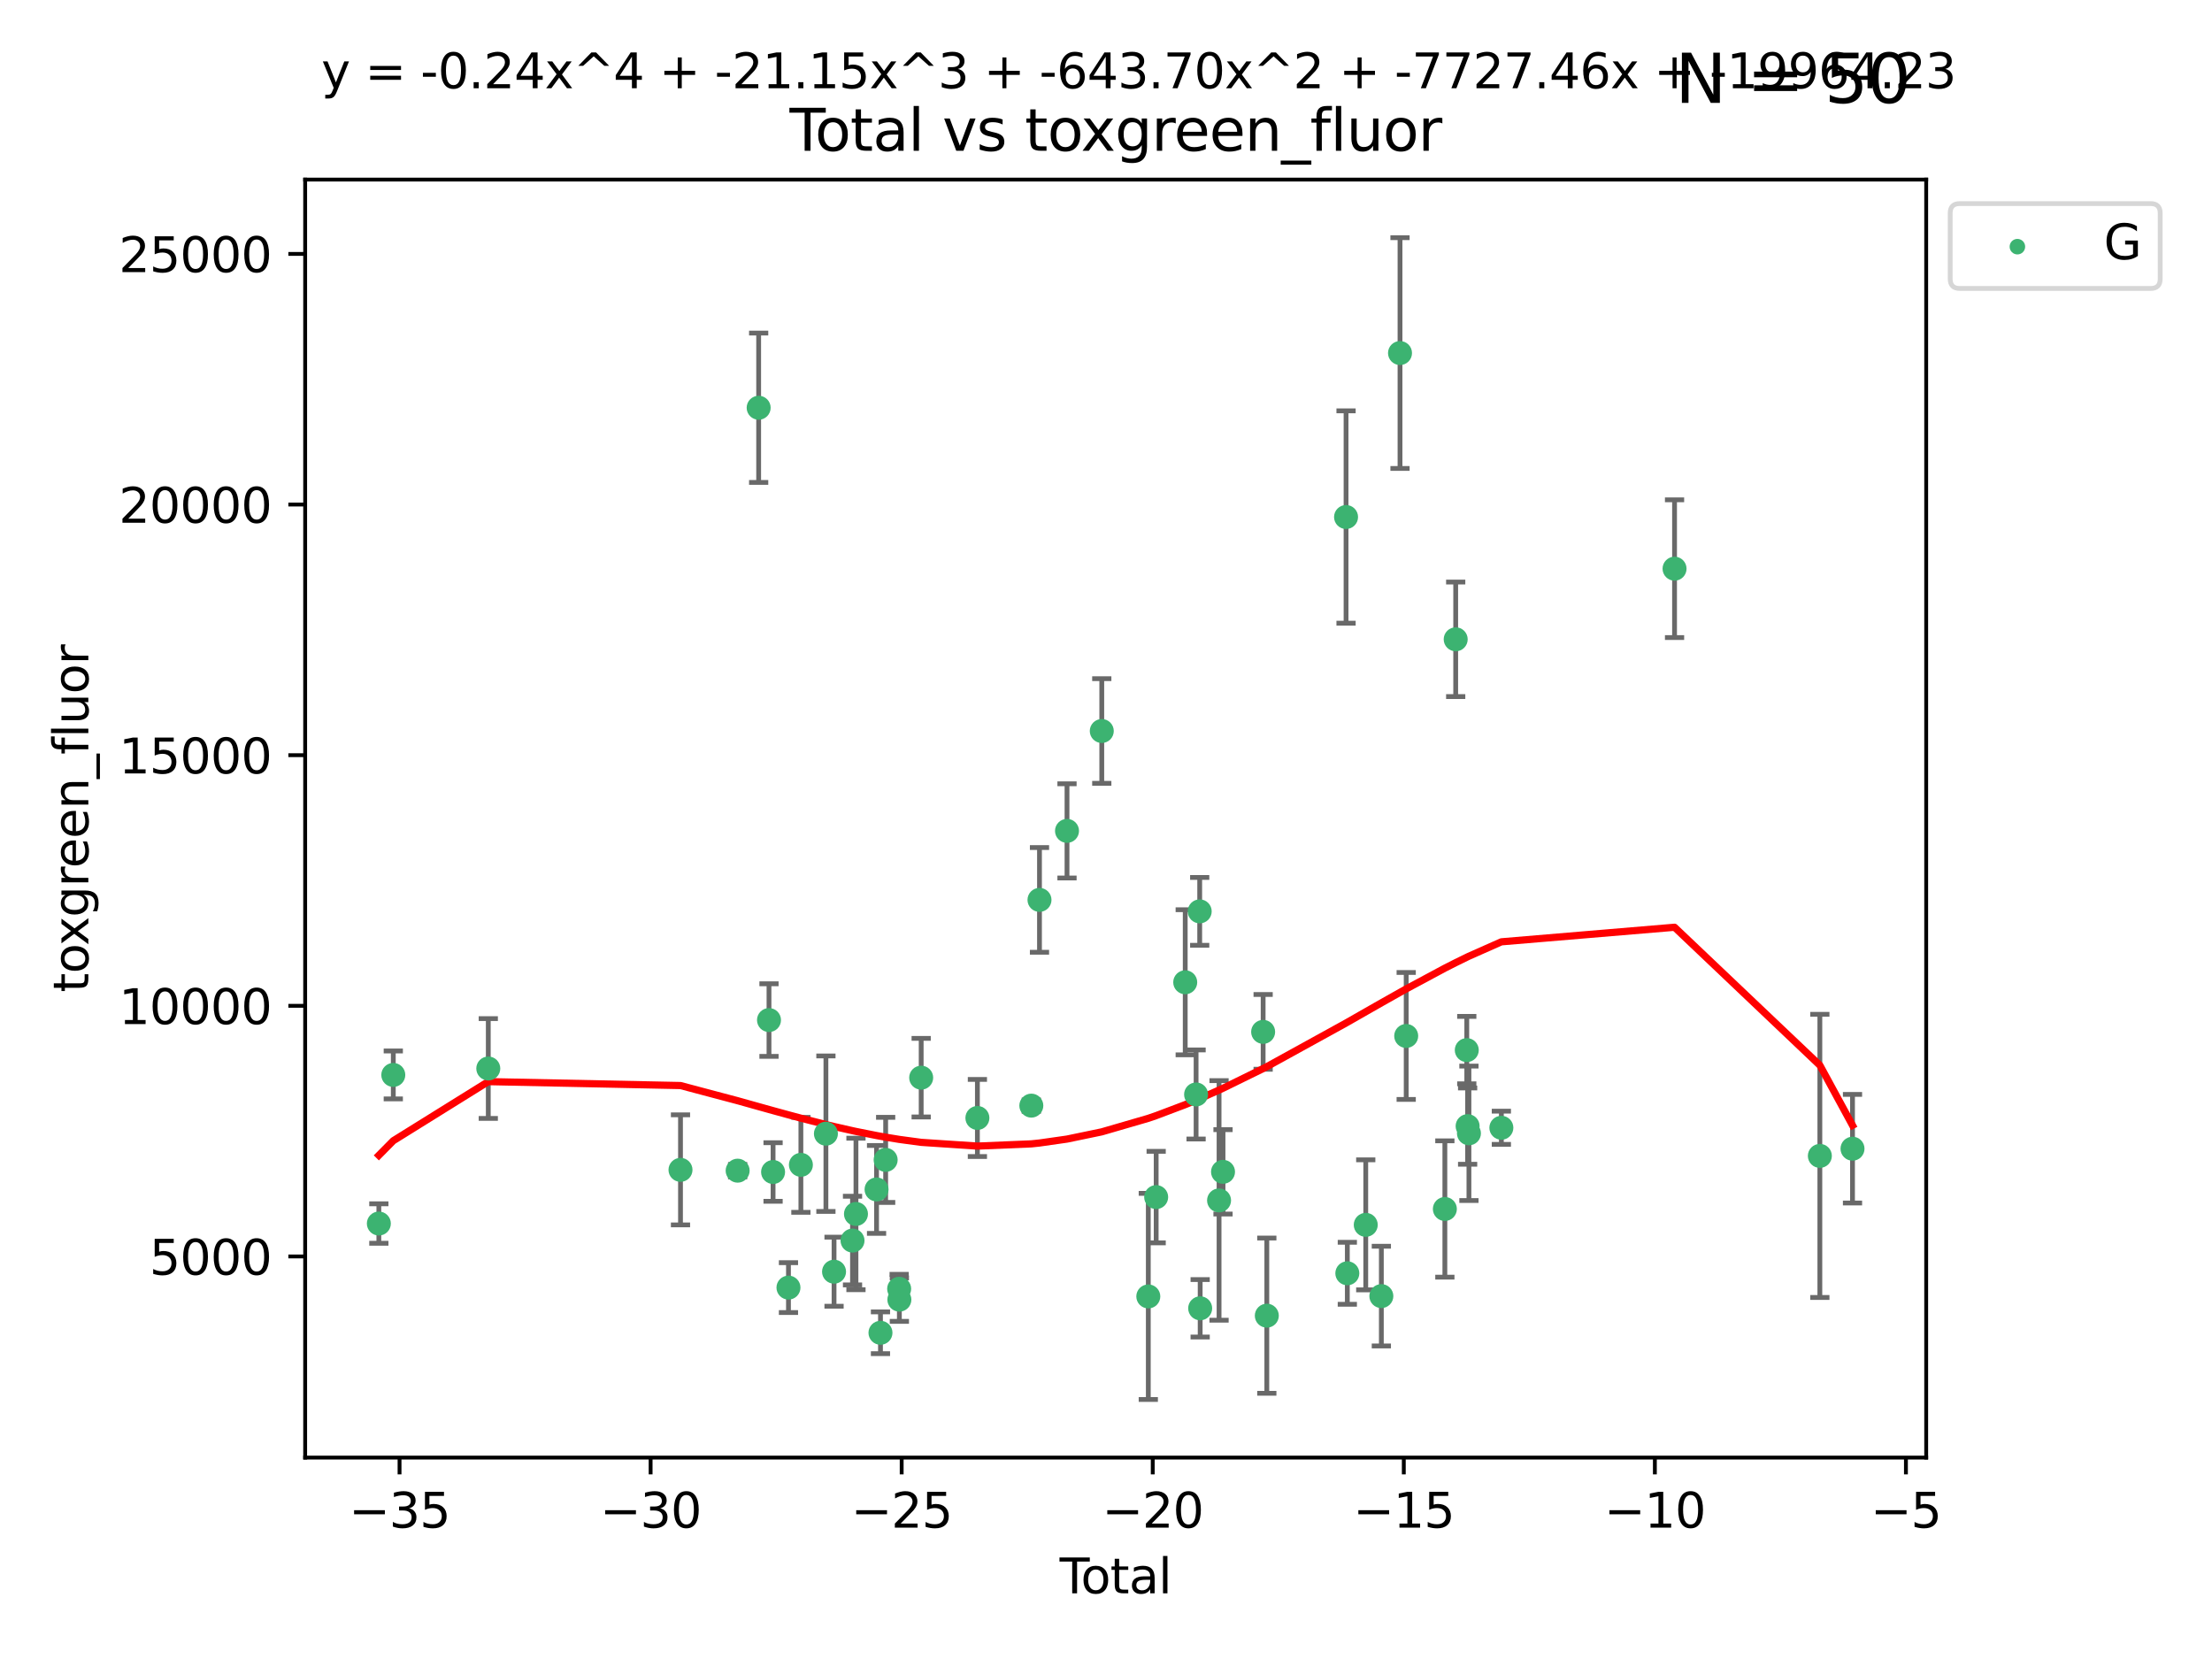 <?xml version="1.0" encoding="utf-8" standalone="no"?>
<!DOCTYPE svg PUBLIC "-//W3C//DTD SVG 1.1//EN"
  "http://www.w3.org/Graphics/SVG/1.1/DTD/svg11.dtd">
<svg xmlns:xlink="http://www.w3.org/1999/xlink" width="460.8pt" height="345.6pt" viewBox="0 0 460.8 345.6" xmlns="http://www.w3.org/2000/svg" version="1.1">
 <defs>
  <style type="text/css">*{stroke-linejoin: round; stroke-linecap: butt}</style>
 </defs>
 <g id="figure_1">
  <g id="patch_1">
   <path d="M 0 345.6 
L 460.8 345.6 
L 460.8 0 
L 0 0 
z
" style="fill: #ffffff"/>
  </g>
  <g id="axes_1">
   <g id="patch_2">
    <path d="M 63.571 303.64 
L 401.26 303.64 
L 401.26 37.411 
L 63.571 37.411 
z
" style="fill: #ffffff"/>
   </g>
   <g id="PathCollection_1">
    <defs>
     <path id="m6e71d44f07" d="M 0 1.118 
C 0.297 1.118 0.581 1 0.791 0.791 
C 1 0.581 1.118 0.297 1.118 0 
C 1.118 -0.297 1 -0.581 0.791 -0.791 
C 0.581 -1 0.297 -1.118 0 -1.118 
C -0.297 -1.118 -0.581 -1 -0.791 -0.791 
C -1 -0.581 -1.118 -0.297 -1.118 0 
C -1.118 0.297 -1 0.581 -0.791 0.791 
C -0.581 1 -0.297 1.118 0 1.118 
z
" style="stroke: #3cb371"/>
    </defs>
    <g clip-path="url(#pe3a0a5646a)">
     <use xlink:href="#m6e71d44f07" x="78.921" y="254.885" style="fill: #3cb371; stroke: #3cb371"/>
     <use xlink:href="#m6e71d44f07" x="81.93" y="223.929" style="fill: #3cb371; stroke: #3cb371"/>
     <use xlink:href="#m6e71d44f07" x="101.719" y="222.588" style="fill: #3cb371; stroke: #3cb371"/>
     <use xlink:href="#m6e71d44f07" x="141.76" y="243.702" style="fill: #3cb371; stroke: #3cb371"/>
     <use xlink:href="#m6e71d44f07" x="153.665" y="243.871" style="fill: #3cb371; stroke: #3cb371"/>
     <use xlink:href="#m6e71d44f07" x="158.042" y="84.942" style="fill: #3cb371; stroke: #3cb371"/>
     <use xlink:href="#m6e71d44f07" x="160.196" y="212.498" style="fill: #3cb371; stroke: #3cb371"/>
     <use xlink:href="#m6e71d44f07" x="161.046" y="244.15" style="fill: #3cb371; stroke: #3cb371"/>
     <use xlink:href="#m6e71d44f07" x="164.252" y="268.231" style="fill: #3cb371; stroke: #3cb371"/>
     <use xlink:href="#m6e71d44f07" x="166.84" y="242.658" style="fill: #3cb371; stroke: #3cb371"/>
     <use xlink:href="#m6e71d44f07" x="172.053" y="236.169" style="fill: #3cb371; stroke: #3cb371"/>
     <use xlink:href="#m6e71d44f07" x="173.747" y="264.917" style="fill: #3cb371; stroke: #3cb371"/>
     <use xlink:href="#m6e71d44f07" x="177.596" y="258.435" style="fill: #3cb371; stroke: #3cb371"/>
     <use xlink:href="#m6e71d44f07" x="178.313" y="252.892" style="fill: #3cb371; stroke: #3cb371"/>
     <use xlink:href="#m6e71d44f07" x="182.603" y="247.781" style="fill: #3cb371; stroke: #3cb371"/>
     <use xlink:href="#m6e71d44f07" x="183.419" y="277.644" style="fill: #3cb371; stroke: #3cb371"/>
     <use xlink:href="#m6e71d44f07" x="184.499" y="241.626" style="fill: #3cb371; stroke: #3cb371"/>
     <use xlink:href="#m6e71d44f07" x="187.311" y="268.48" style="fill: #3cb371; stroke: #3cb371"/>
     <use xlink:href="#m6e71d44f07" x="187.355" y="270.741" style="fill: #3cb371; stroke: #3cb371"/>
     <use xlink:href="#m6e71d44f07" x="191.898" y="224.498" style="fill: #3cb371; stroke: #3cb371"/>
     <use xlink:href="#m6e71d44f07" x="203.61" y="232.891" style="fill: #3cb371; stroke: #3cb371"/>
     <use xlink:href="#m6e71d44f07" x="214.844" y="230.323" style="fill: #3cb371; stroke: #3cb371"/>
     <use xlink:href="#m6e71d44f07" x="216.545" y="187.463" style="fill: #3cb371; stroke: #3cb371"/>
     <use xlink:href="#m6e71d44f07" x="222.277" y="173.088" style="fill: #3cb371; stroke: #3cb371"/>
     <use xlink:href="#m6e71d44f07" x="229.52" y="152.282" style="fill: #3cb371; stroke: #3cb371"/>
     <use xlink:href="#m6e71d44f07" x="239.213" y="270.069" style="fill: #3cb371; stroke: #3cb371"/>
     <use xlink:href="#m6e71d44f07" x="240.851" y="249.377" style="fill: #3cb371; stroke: #3cb371"/>
     <use xlink:href="#m6e71d44f07" x="246.904" y="204.627" style="fill: #3cb371; stroke: #3cb371"/>
     <use xlink:href="#m6e71d44f07" x="249.167" y="227.996" style="fill: #3cb371; stroke: #3cb371"/>
     <use xlink:href="#m6e71d44f07" x="249.92" y="189.855" style="fill: #3cb371; stroke: #3cb371"/>
     <use xlink:href="#m6e71d44f07" x="250.017" y="272.543" style="fill: #3cb371; stroke: #3cb371"/>
     <use xlink:href="#m6e71d44f07" x="253.952" y="250.068" style="fill: #3cb371; stroke: #3cb371"/>
     <use xlink:href="#m6e71d44f07" x="254.777" y="244.114" style="fill: #3cb371; stroke: #3cb371"/>
     <use xlink:href="#m6e71d44f07" x="263.134" y="214.959" style="fill: #3cb371; stroke: #3cb371"/>
     <use xlink:href="#m6e71d44f07" x="263.901" y="274.077" style="fill: #3cb371; stroke: #3cb371"/>
     <use xlink:href="#m6e71d44f07" x="280.407" y="107.704" style="fill: #3cb371; stroke: #3cb371"/>
     <use xlink:href="#m6e71d44f07" x="280.673" y="265.249" style="fill: #3cb371; stroke: #3cb371"/>
     <use xlink:href="#m6e71d44f07" x="284.511" y="255.16" style="fill: #3cb371; stroke: #3cb371"/>
     <use xlink:href="#m6e71d44f07" x="287.76" y="270.001" style="fill: #3cb371; stroke: #3cb371"/>
     <use xlink:href="#m6e71d44f07" x="291.648" y="73.547" style="fill: #3cb371; stroke: #3cb371"/>
     <use xlink:href="#m6e71d44f07" x="292.937" y="215.81" style="fill: #3cb371; stroke: #3cb371"/>
     <use xlink:href="#m6e71d44f07" x="300.991" y="251.853" style="fill: #3cb371; stroke: #3cb371"/>
     <use xlink:href="#m6e71d44f07" x="303.248" y="133.179" style="fill: #3cb371; stroke: #3cb371"/>
     <use xlink:href="#m6e71d44f07" x="305.556" y="218.754" style="fill: #3cb371; stroke: #3cb371"/>
     <use xlink:href="#m6e71d44f07" x="305.733" y="234.591" style="fill: #3cb371; stroke: #3cb371"/>
     <use xlink:href="#m6e71d44f07" x="306.006" y="236.09" style="fill: #3cb371; stroke: #3cb371"/>
     <use xlink:href="#m6e71d44f07" x="312.761" y="234.936" style="fill: #3cb371; stroke: #3cb371"/>
     <use xlink:href="#m6e71d44f07" x="348.839" y="118.468" style="fill: #3cb371; stroke: #3cb371"/>
     <use xlink:href="#m6e71d44f07" x="379.109" y="240.794" style="fill: #3cb371; stroke: #3cb371"/>
     <use xlink:href="#m6e71d44f07" x="385.911" y="239.297" style="fill: #3cb371; stroke: #3cb371"/>
    </g>
   </g>
   <g id="matplotlib.axis_1">
    <g id="xtick_1">
     <g id="line2d_1">
      <defs>
       <path id="med1b4dac00" d="M 0 0 
L 0 3.5 
" style="stroke: #000000; stroke-width: 0.8"/>
      </defs>
      <g>
       <use xlink:href="#med1b4dac00" x="83.232" y="303.64" style="stroke: #000000; stroke-width: 0.8"/>
      </g>
     </g>
     <g id="text_1">
      <!-- −35 -->
      <g transform="translate(72.68 318.238)scale(0.1 -0.1)">
       <defs>
        <path id="DejaVuSans-2212" d="M 678 2272 
L 4684 2272 
L 4684 1741 
L 678 1741 
L 678 2272 
z
" transform="scale(0.016)"/>
        <path id="DejaVuSans-33" d="M 2597 2516 
Q 3050 2419 3304 2112 
Q 3559 1806 3559 1356 
Q 3559 666 3084 287 
Q 2609 -91 1734 -91 
Q 1441 -91 1130 -33 
Q 819 25 488 141 
L 488 750 
Q 750 597 1062 519 
Q 1375 441 1716 441 
Q 2309 441 2620 675 
Q 2931 909 2931 1356 
Q 2931 1769 2642 2001 
Q 2353 2234 1838 2234 
L 1294 2234 
L 1294 2753 
L 1863 2753 
Q 2328 2753 2575 2939 
Q 2822 3125 2822 3475 
Q 2822 3834 2567 4026 
Q 2313 4219 1838 4219 
Q 1578 4219 1281 4162 
Q 984 4106 628 3988 
L 628 4550 
Q 988 4650 1302 4700 
Q 1616 4750 1894 4750 
Q 2613 4750 3031 4423 
Q 3450 4097 3450 3541 
Q 3450 3153 3228 2886 
Q 3006 2619 2597 2516 
z
" transform="scale(0.016)"/>
        <path id="DejaVuSans-35" d="M 691 4666 
L 3169 4666 
L 3169 4134 
L 1269 4134 
L 1269 2991 
Q 1406 3038 1543 3061 
Q 1681 3084 1819 3084 
Q 2600 3084 3056 2656 
Q 3513 2228 3513 1497 
Q 3513 744 3044 326 
Q 2575 -91 1722 -91 
Q 1428 -91 1123 -41 
Q 819 9 494 109 
L 494 744 
Q 775 591 1075 516 
Q 1375 441 1709 441 
Q 2250 441 2565 725 
Q 2881 1009 2881 1497 
Q 2881 1984 2565 2268 
Q 2250 2553 1709 2553 
Q 1456 2553 1204 2497 
Q 953 2441 691 2322 
L 691 4666 
z
" transform="scale(0.016)"/>
       </defs>
       <use xlink:href="#DejaVuSans-2212"/>
       <use xlink:href="#DejaVuSans-33" x="83.789"/>
       <use xlink:href="#DejaVuSans-35" x="147.412"/>
      </g>
     </g>
    </g>
    <g id="xtick_2">
     <g id="line2d_2">
      <g>
       <use xlink:href="#med1b4dac00" x="135.534" y="303.64" style="stroke: #000000; stroke-width: 0.8"/>
      </g>
     </g>
     <g id="text_2">
      <!-- −30 -->
      <g transform="translate(124.981 318.238)scale(0.1 -0.1)">
       <defs>
        <path id="DejaVuSans-30" d="M 2034 4250 
Q 1547 4250 1301 3770 
Q 1056 3291 1056 2328 
Q 1056 1369 1301 889 
Q 1547 409 2034 409 
Q 2525 409 2770 889 
Q 3016 1369 3016 2328 
Q 3016 3291 2770 3770 
Q 2525 4250 2034 4250 
z
M 2034 4750 
Q 2819 4750 3233 4129 
Q 3647 3509 3647 2328 
Q 3647 1150 3233 529 
Q 2819 -91 2034 -91 
Q 1250 -91 836 529 
Q 422 1150 422 2328 
Q 422 3509 836 4129 
Q 1250 4750 2034 4750 
z
" transform="scale(0.016)"/>
       </defs>
       <use xlink:href="#DejaVuSans-2212"/>
       <use xlink:href="#DejaVuSans-33" x="83.789"/>
       <use xlink:href="#DejaVuSans-30" x="147.412"/>
      </g>
     </g>
    </g>
    <g id="xtick_3">
     <g id="line2d_3">
      <g>
       <use xlink:href="#med1b4dac00" x="187.835" y="303.64" style="stroke: #000000; stroke-width: 0.8"/>
      </g>
     </g>
     <g id="text_3">
      <!-- −25 -->
      <g transform="translate(177.283 318.238)scale(0.1 -0.1)">
       <defs>
        <path id="DejaVuSans-32" d="M 1228 531 
L 3431 531 
L 3431 0 
L 469 0 
L 469 531 
Q 828 903 1448 1529 
Q 2069 2156 2228 2338 
Q 2531 2678 2651 2914 
Q 2772 3150 2772 3378 
Q 2772 3750 2511 3984 
Q 2250 4219 1831 4219 
Q 1534 4219 1204 4116 
Q 875 4013 500 3803 
L 500 4441 
Q 881 4594 1212 4672 
Q 1544 4750 1819 4750 
Q 2544 4750 2975 4387 
Q 3406 4025 3406 3419 
Q 3406 3131 3298 2873 
Q 3191 2616 2906 2266 
Q 2828 2175 2409 1742 
Q 1991 1309 1228 531 
z
" transform="scale(0.016)"/>
       </defs>
       <use xlink:href="#DejaVuSans-2212"/>
       <use xlink:href="#DejaVuSans-32" x="83.789"/>
       <use xlink:href="#DejaVuSans-35" x="147.412"/>
      </g>
     </g>
    </g>
    <g id="xtick_4">
     <g id="line2d_4">
      <g>
       <use xlink:href="#med1b4dac00" x="240.136" y="303.64" style="stroke: #000000; stroke-width: 0.8"/>
      </g>
     </g>
     <g id="text_4">
      <!-- −20 -->
      <g transform="translate(229.584 318.238)scale(0.1 -0.1)">
       <use xlink:href="#DejaVuSans-2212"/>
       <use xlink:href="#DejaVuSans-32" x="83.789"/>
       <use xlink:href="#DejaVuSans-30" x="147.412"/>
      </g>
     </g>
    </g>
    <g id="xtick_5">
     <g id="line2d_5">
      <g>
       <use xlink:href="#med1b4dac00" x="292.437" y="303.64" style="stroke: #000000; stroke-width: 0.8"/>
      </g>
     </g>
     <g id="text_5">
      <!-- −15 -->
      <g transform="translate(281.885 318.238)scale(0.1 -0.1)">
       <defs>
        <path id="DejaVuSans-31" d="M 794 531 
L 1825 531 
L 1825 4091 
L 703 3866 
L 703 4441 
L 1819 4666 
L 2450 4666 
L 2450 531 
L 3481 531 
L 3481 0 
L 794 0 
L 794 531 
z
" transform="scale(0.016)"/>
       </defs>
       <use xlink:href="#DejaVuSans-2212"/>
       <use xlink:href="#DejaVuSans-31" x="83.789"/>
       <use xlink:href="#DejaVuSans-35" x="147.412"/>
      </g>
     </g>
    </g>
    <g id="xtick_6">
     <g id="line2d_6">
      <g>
       <use xlink:href="#med1b4dac00" x="344.739" y="303.64" style="stroke: #000000; stroke-width: 0.8"/>
      </g>
     </g>
     <g id="text_6">
      <!-- −10 -->
      <g transform="translate(334.186 318.238)scale(0.1 -0.1)">
       <use xlink:href="#DejaVuSans-2212"/>
       <use xlink:href="#DejaVuSans-31" x="83.789"/>
       <use xlink:href="#DejaVuSans-30" x="147.412"/>
      </g>
     </g>
    </g>
    <g id="xtick_7">
     <g id="line2d_7">
      <g>
       <use xlink:href="#med1b4dac00" x="397.04" y="303.64" style="stroke: #000000; stroke-width: 0.8"/>
      </g>
     </g>
     <g id="text_7">
      <!-- −5 -->
      <g transform="translate(389.669 318.238)scale(0.1 -0.1)">
       <use xlink:href="#DejaVuSans-2212"/>
       <use xlink:href="#DejaVuSans-35" x="83.789"/>
      </g>
     </g>
    </g>
    <g id="text_8">
     <!-- Total -->
     <g transform="translate(220.739 331.917)scale(0.1 -0.1)">
      <defs>
       <path id="DejaVuSans-54" d="M -19 4666 
L 3928 4666 
L 3928 4134 
L 2272 4134 
L 2272 0 
L 1638 0 
L 1638 4134 
L -19 4134 
L -19 4666 
z
" transform="scale(0.016)"/>
       <path id="DejaVuSans-6f" d="M 1959 3097 
Q 1497 3097 1228 2736 
Q 959 2375 959 1747 
Q 959 1119 1226 758 
Q 1494 397 1959 397 
Q 2419 397 2687 759 
Q 2956 1122 2956 1747 
Q 2956 2369 2687 2733 
Q 2419 3097 1959 3097 
z
M 1959 3584 
Q 2709 3584 3137 3096 
Q 3566 2609 3566 1747 
Q 3566 888 3137 398 
Q 2709 -91 1959 -91 
Q 1206 -91 779 398 
Q 353 888 353 1747 
Q 353 2609 779 3096 
Q 1206 3584 1959 3584 
z
" transform="scale(0.016)"/>
       <path id="DejaVuSans-74" d="M 1172 4494 
L 1172 3500 
L 2356 3500 
L 2356 3053 
L 1172 3053 
L 1172 1153 
Q 1172 725 1289 603 
Q 1406 481 1766 481 
L 2356 481 
L 2356 0 
L 1766 0 
Q 1100 0 847 248 
Q 594 497 594 1153 
L 594 3053 
L 172 3053 
L 172 3500 
L 594 3500 
L 594 4494 
L 1172 4494 
z
" transform="scale(0.016)"/>
       <path id="DejaVuSans-61" d="M 2194 1759 
Q 1497 1759 1228 1600 
Q 959 1441 959 1056 
Q 959 750 1161 570 
Q 1363 391 1709 391 
Q 2188 391 2477 730 
Q 2766 1069 2766 1631 
L 2766 1759 
L 2194 1759 
z
M 3341 1997 
L 3341 0 
L 2766 0 
L 2766 531 
Q 2569 213 2275 61 
Q 1981 -91 1556 -91 
Q 1019 -91 701 211 
Q 384 513 384 1019 
Q 384 1609 779 1909 
Q 1175 2209 1959 2209 
L 2766 2209 
L 2766 2266 
Q 2766 2663 2505 2880 
Q 2244 3097 1772 3097 
Q 1472 3097 1187 3025 
Q 903 2953 641 2809 
L 641 3341 
Q 956 3463 1253 3523 
Q 1550 3584 1831 3584 
Q 2591 3584 2966 3190 
Q 3341 2797 3341 1997 
z
" transform="scale(0.016)"/>
       <path id="DejaVuSans-6c" d="M 603 4863 
L 1178 4863 
L 1178 0 
L 603 0 
L 603 4863 
z
" transform="scale(0.016)"/>
      </defs>
      <use xlink:href="#DejaVuSans-54"/>
      <use xlink:href="#DejaVuSans-6f" x="44.084"/>
      <use xlink:href="#DejaVuSans-74" x="105.266"/>
      <use xlink:href="#DejaVuSans-61" x="144.475"/>
      <use xlink:href="#DejaVuSans-6c" x="205.754"/>
     </g>
    </g>
   </g>
   <g id="matplotlib.axis_2">
    <g id="ytick_1">
     <g id="line2d_8">
      <defs>
       <path id="m7f70f6d245" d="M 0 0 
L -3.5 0 
" style="stroke: #000000; stroke-width: 0.8"/>
      </defs>
      <g>
       <use xlink:href="#m7f70f6d245" x="63.571" y="261.744" style="stroke: #000000; stroke-width: 0.8"/>
      </g>
     </g>
     <g id="text_9">
      <!-- 5000 -->
      <g transform="translate(31.121 265.543)scale(0.1 -0.1)">
       <use xlink:href="#DejaVuSans-35"/>
       <use xlink:href="#DejaVuSans-30" x="63.623"/>
       <use xlink:href="#DejaVuSans-30" x="127.246"/>
       <use xlink:href="#DejaVuSans-30" x="190.869"/>
      </g>
     </g>
    </g>
    <g id="ytick_2">
     <g id="line2d_9">
      <g>
       <use xlink:href="#m7f70f6d245" x="63.571" y="209.53" style="stroke: #000000; stroke-width: 0.8"/>
      </g>
     </g>
     <g id="text_10">
      <!-- 10000 -->
      <g transform="translate(24.759 213.329)scale(0.1 -0.1)">
       <use xlink:href="#DejaVuSans-31"/>
       <use xlink:href="#DejaVuSans-30" x="63.623"/>
       <use xlink:href="#DejaVuSans-30" x="127.246"/>
       <use xlink:href="#DejaVuSans-30" x="190.869"/>
       <use xlink:href="#DejaVuSans-30" x="254.492"/>
      </g>
     </g>
    </g>
    <g id="ytick_3">
     <g id="line2d_10">
      <g>
       <use xlink:href="#m7f70f6d245" x="63.571" y="157.317" style="stroke: #000000; stroke-width: 0.8"/>
      </g>
     </g>
     <g id="text_11">
      <!-- 15000 -->
      <g transform="translate(24.759 161.116)scale(0.1 -0.1)">
       <use xlink:href="#DejaVuSans-31"/>
       <use xlink:href="#DejaVuSans-35" x="63.623"/>
       <use xlink:href="#DejaVuSans-30" x="127.246"/>
       <use xlink:href="#DejaVuSans-30" x="190.869"/>
       <use xlink:href="#DejaVuSans-30" x="254.492"/>
      </g>
     </g>
    </g>
    <g id="ytick_4">
     <g id="line2d_11">
      <g>
       <use xlink:href="#m7f70f6d245" x="63.571" y="105.103" style="stroke: #000000; stroke-width: 0.8"/>
      </g>
     </g>
     <g id="text_12">
      <!-- 20000 -->
      <g transform="translate(24.759 108.902)scale(0.1 -0.1)">
       <use xlink:href="#DejaVuSans-32"/>
       <use xlink:href="#DejaVuSans-30" x="63.623"/>
       <use xlink:href="#DejaVuSans-30" x="127.246"/>
       <use xlink:href="#DejaVuSans-30" x="190.869"/>
       <use xlink:href="#DejaVuSans-30" x="254.492"/>
      </g>
     </g>
    </g>
    <g id="ytick_5">
     <g id="line2d_12">
      <g>
       <use xlink:href="#m7f70f6d245" x="63.571" y="52.89" style="stroke: #000000; stroke-width: 0.8"/>
      </g>
     </g>
     <g id="text_13">
      <!-- 25000 -->
      <g transform="translate(24.759 56.689)scale(0.1 -0.1)">
       <use xlink:href="#DejaVuSans-32"/>
       <use xlink:href="#DejaVuSans-35" x="63.623"/>
       <use xlink:href="#DejaVuSans-30" x="127.246"/>
       <use xlink:href="#DejaVuSans-30" x="190.869"/>
       <use xlink:href="#DejaVuSans-30" x="254.492"/>
      </g>
     </g>
    </g>
    <g id="text_14">
     <!-- toxgreen_fluor -->
     <g transform="translate(18.401 206.72)rotate(-90)scale(0.1 -0.1)">
      <defs>
       <path id="DejaVuSans-78" d="M 3513 3500 
L 2247 1797 
L 3578 0 
L 2900 0 
L 1881 1375 
L 863 0 
L 184 0 
L 1544 1831 
L 300 3500 
L 978 3500 
L 1906 2253 
L 2834 3500 
L 3513 3500 
z
" transform="scale(0.016)"/>
       <path id="DejaVuSans-67" d="M 2906 1791 
Q 2906 2416 2648 2759 
Q 2391 3103 1925 3103 
Q 1463 3103 1205 2759 
Q 947 2416 947 1791 
Q 947 1169 1205 825 
Q 1463 481 1925 481 
Q 2391 481 2648 825 
Q 2906 1169 2906 1791 
z
M 3481 434 
Q 3481 -459 3084 -895 
Q 2688 -1331 1869 -1331 
Q 1566 -1331 1297 -1286 
Q 1028 -1241 775 -1147 
L 775 -588 
Q 1028 -725 1275 -790 
Q 1522 -856 1778 -856 
Q 2344 -856 2625 -561 
Q 2906 -266 2906 331 
L 2906 616 
Q 2728 306 2450 153 
Q 2172 0 1784 0 
Q 1141 0 747 490 
Q 353 981 353 1791 
Q 353 2603 747 3093 
Q 1141 3584 1784 3584 
Q 2172 3584 2450 3431 
Q 2728 3278 2906 2969 
L 2906 3500 
L 3481 3500 
L 3481 434 
z
" transform="scale(0.016)"/>
       <path id="DejaVuSans-72" d="M 2631 2963 
Q 2534 3019 2420 3045 
Q 2306 3072 2169 3072 
Q 1681 3072 1420 2755 
Q 1159 2438 1159 1844 
L 1159 0 
L 581 0 
L 581 3500 
L 1159 3500 
L 1159 2956 
Q 1341 3275 1631 3429 
Q 1922 3584 2338 3584 
Q 2397 3584 2469 3576 
Q 2541 3569 2628 3553 
L 2631 2963 
z
" transform="scale(0.016)"/>
       <path id="DejaVuSans-65" d="M 3597 1894 
L 3597 1613 
L 953 1613 
Q 991 1019 1311 708 
Q 1631 397 2203 397 
Q 2534 397 2845 478 
Q 3156 559 3463 722 
L 3463 178 
Q 3153 47 2828 -22 
Q 2503 -91 2169 -91 
Q 1331 -91 842 396 
Q 353 884 353 1716 
Q 353 2575 817 3079 
Q 1281 3584 2069 3584 
Q 2775 3584 3186 3129 
Q 3597 2675 3597 1894 
z
M 3022 2063 
Q 3016 2534 2758 2815 
Q 2500 3097 2075 3097 
Q 1594 3097 1305 2825 
Q 1016 2553 972 2059 
L 3022 2063 
z
" transform="scale(0.016)"/>
       <path id="DejaVuSans-6e" d="M 3513 2113 
L 3513 0 
L 2938 0 
L 2938 2094 
Q 2938 2591 2744 2837 
Q 2550 3084 2163 3084 
Q 1697 3084 1428 2787 
Q 1159 2491 1159 1978 
L 1159 0 
L 581 0 
L 581 3500 
L 1159 3500 
L 1159 2956 
Q 1366 3272 1645 3428 
Q 1925 3584 2291 3584 
Q 2894 3584 3203 3211 
Q 3513 2838 3513 2113 
z
" transform="scale(0.016)"/>
       <path id="DejaVuSans-5f" d="M 3263 -1063 
L 3263 -1509 
L -63 -1509 
L -63 -1063 
L 3263 -1063 
z
" transform="scale(0.016)"/>
       <path id="DejaVuSans-66" d="M 2375 4863 
L 2375 4384 
L 1825 4384 
Q 1516 4384 1395 4259 
Q 1275 4134 1275 3809 
L 1275 3500 
L 2222 3500 
L 2222 3053 
L 1275 3053 
L 1275 0 
L 697 0 
L 697 3053 
L 147 3053 
L 147 3500 
L 697 3500 
L 697 3744 
Q 697 4328 969 4595 
Q 1241 4863 1831 4863 
L 2375 4863 
z
" transform="scale(0.016)"/>
       <path id="DejaVuSans-75" d="M 544 1381 
L 544 3500 
L 1119 3500 
L 1119 1403 
Q 1119 906 1312 657 
Q 1506 409 1894 409 
Q 2359 409 2629 706 
Q 2900 1003 2900 1516 
L 2900 3500 
L 3475 3500 
L 3475 0 
L 2900 0 
L 2900 538 
Q 2691 219 2414 64 
Q 2138 -91 1772 -91 
Q 1169 -91 856 284 
Q 544 659 544 1381 
z
M 1991 3584 
L 1991 3584 
z
" transform="scale(0.016)"/>
      </defs>
      <use xlink:href="#DejaVuSans-74"/>
      <use xlink:href="#DejaVuSans-6f" x="39.209"/>
      <use xlink:href="#DejaVuSans-78" x="97.266"/>
      <use xlink:href="#DejaVuSans-67" x="156.445"/>
      <use xlink:href="#DejaVuSans-72" x="219.922"/>
      <use xlink:href="#DejaVuSans-65" x="258.785"/>
      <use xlink:href="#DejaVuSans-65" x="320.309"/>
      <use xlink:href="#DejaVuSans-6e" x="381.832"/>
      <use xlink:href="#DejaVuSans-5f" x="445.211"/>
      <use xlink:href="#DejaVuSans-66" x="495.211"/>
      <use xlink:href="#DejaVuSans-6c" x="530.416"/>
      <use xlink:href="#DejaVuSans-75" x="558.199"/>
      <use xlink:href="#DejaVuSans-6f" x="621.578"/>
      <use xlink:href="#DejaVuSans-72" x="682.76"/>
     </g>
    </g>
   </g>
   <g id="LineCollection_1">
    <path d="M 78.921 258.995 
L 78.921 250.775 
" clip-path="url(#pe3a0a5646a)" style="fill: none; stroke: #696969"/>
    <path d="M 81.93 228.921 
L 81.93 218.936 
" clip-path="url(#pe3a0a5646a)" style="fill: none; stroke: #696969"/>
    <path d="M 101.719 232.983 
L 101.719 212.193 
" clip-path="url(#pe3a0a5646a)" style="fill: none; stroke: #696969"/>
    <path d="M 141.76 255.17 
L 141.76 232.234 
" clip-path="url(#pe3a0a5646a)" style="fill: none; stroke: #696969"/>
    <path d="M 153.665 245.17 
L 153.665 242.572 
" clip-path="url(#pe3a0a5646a)" style="fill: none; stroke: #696969"/>
    <path d="M 158.042 100.499 
L 158.042 69.384 
" clip-path="url(#pe3a0a5646a)" style="fill: none; stroke: #696969"/>
    <path d="M 160.196 220.056 
L 160.196 204.941 
" clip-path="url(#pe3a0a5646a)" style="fill: none; stroke: #696969"/>
    <path d="M 161.046 250.252 
L 161.046 238.047 
" clip-path="url(#pe3a0a5646a)" style="fill: none; stroke: #696969"/>
    <path d="M 164.252 273.425 
L 164.252 263.038 
" clip-path="url(#pe3a0a5646a)" style="fill: none; stroke: #696969"/>
    <path d="M 166.84 252.548 
L 166.84 232.767 
" clip-path="url(#pe3a0a5646a)" style="fill: none; stroke: #696969"/>
    <path d="M 172.053 252.363 
L 172.053 219.976 
" clip-path="url(#pe3a0a5646a)" style="fill: none; stroke: #696969"/>
    <path d="M 173.747 272.114 
L 173.747 257.72 
" clip-path="url(#pe3a0a5646a)" style="fill: none; stroke: #696969"/>
    <path d="M 177.596 267.669 
L 177.596 249.201 
" clip-path="url(#pe3a0a5646a)" style="fill: none; stroke: #696969"/>
    <path d="M 178.313 268.673 
L 178.313 237.111 
" clip-path="url(#pe3a0a5646a)" style="fill: none; stroke: #696969"/>
    <path d="M 182.603 256.938 
L 182.603 238.624 
" clip-path="url(#pe3a0a5646a)" style="fill: none; stroke: #696969"/>
    <path d="M 183.419 281.995 
L 183.419 273.292 
" clip-path="url(#pe3a0a5646a)" style="fill: none; stroke: #696969"/>
    <path d="M 184.499 250.492 
L 184.499 232.759 
" clip-path="url(#pe3a0a5646a)" style="fill: none; stroke: #696969"/>
    <path d="M 187.311 271.493 
L 187.311 265.466 
" clip-path="url(#pe3a0a5646a)" style="fill: none; stroke: #696969"/>
    <path d="M 187.355 275.264 
L 187.355 266.218 
" clip-path="url(#pe3a0a5646a)" style="fill: none; stroke: #696969"/>
    <path d="M 191.898 232.686 
L 191.898 216.31 
" clip-path="url(#pe3a0a5646a)" style="fill: none; stroke: #696969"/>
    <path d="M 203.61 240.921 
L 203.61 224.86 
" clip-path="url(#pe3a0a5646a)" style="fill: none; stroke: #696969"/>
    <path d="M 214.844 231.508 
L 214.844 229.137 
" clip-path="url(#pe3a0a5646a)" style="fill: none; stroke: #696969"/>
    <path d="M 216.545 198.368 
L 216.545 176.557 
" clip-path="url(#pe3a0a5646a)" style="fill: none; stroke: #696969"/>
    <path d="M 222.277 182.9 
L 222.277 163.276 
" clip-path="url(#pe3a0a5646a)" style="fill: none; stroke: #696969"/>
    <path d="M 229.52 163.186 
L 229.52 141.378 
" clip-path="url(#pe3a0a5646a)" style="fill: none; stroke: #696969"/>
    <path d="M 239.213 291.539 
L 239.213 248.599 
" clip-path="url(#pe3a0a5646a)" style="fill: none; stroke: #696969"/>
    <path d="M 240.851 258.91 
L 240.851 239.843 
" clip-path="url(#pe3a0a5646a)" style="fill: none; stroke: #696969"/>
    <path d="M 246.904 219.744 
L 246.904 189.509 
" clip-path="url(#pe3a0a5646a)" style="fill: none; stroke: #696969"/>
    <path d="M 249.167 237.272 
L 249.167 218.719 
" clip-path="url(#pe3a0a5646a)" style="fill: none; stroke: #696969"/>
    <path d="M 249.92 196.923 
L 249.92 182.788 
" clip-path="url(#pe3a0a5646a)" style="fill: none; stroke: #696969"/>
    <path d="M 250.017 278.528 
L 250.017 266.558 
" clip-path="url(#pe3a0a5646a)" style="fill: none; stroke: #696969"/>
    <path d="M 253.952 275.021 
L 253.952 225.115 
" clip-path="url(#pe3a0a5646a)" style="fill: none; stroke: #696969"/>
    <path d="M 254.777 252.903 
L 254.777 235.326 
" clip-path="url(#pe3a0a5646a)" style="fill: none; stroke: #696969"/>
    <path d="M 263.134 222.745 
L 263.134 207.173 
" clip-path="url(#pe3a0a5646a)" style="fill: none; stroke: #696969"/>
    <path d="M 263.901 290.251 
L 263.901 257.904 
" clip-path="url(#pe3a0a5646a)" style="fill: none; stroke: #696969"/>
    <path d="M 280.407 129.823 
L 280.407 85.585 
" clip-path="url(#pe3a0a5646a)" style="fill: none; stroke: #696969"/>
    <path d="M 280.673 271.705 
L 280.673 258.792 
" clip-path="url(#pe3a0a5646a)" style="fill: none; stroke: #696969"/>
    <path d="M 284.511 268.703 
L 284.511 241.616 
" clip-path="url(#pe3a0a5646a)" style="fill: none; stroke: #696969"/>
    <path d="M 287.76 280.387 
L 287.76 259.615 
" clip-path="url(#pe3a0a5646a)" style="fill: none; stroke: #696969"/>
    <path d="M 291.648 97.582 
L 291.648 49.513 
" clip-path="url(#pe3a0a5646a)" style="fill: none; stroke: #696969"/>
    <path d="M 292.937 229.033 
L 292.937 202.586 
" clip-path="url(#pe3a0a5646a)" style="fill: none; stroke: #696969"/>
    <path d="M 300.991 266.052 
L 300.991 237.653 
" clip-path="url(#pe3a0a5646a)" style="fill: none; stroke: #696969"/>
    <path d="M 303.248 145.109 
L 303.248 121.25 
" clip-path="url(#pe3a0a5646a)" style="fill: none; stroke: #696969"/>
    <path d="M 305.556 225.775 
L 305.556 211.733 
" clip-path="url(#pe3a0a5646a)" style="fill: none; stroke: #696969"/>
    <path d="M 305.733 242.536 
L 305.733 226.646 
" clip-path="url(#pe3a0a5646a)" style="fill: none; stroke: #696969"/>
    <path d="M 306.006 250.089 
L 306.006 222.091 
" clip-path="url(#pe3a0a5646a)" style="fill: none; stroke: #696969"/>
    <path d="M 312.761 238.395 
L 312.761 231.478 
" clip-path="url(#pe3a0a5646a)" style="fill: none; stroke: #696969"/>
    <path d="M 348.839 132.812 
L 348.839 104.123 
" clip-path="url(#pe3a0a5646a)" style="fill: none; stroke: #696969"/>
    <path d="M 379.109 270.285 
L 379.109 211.302 
" clip-path="url(#pe3a0a5646a)" style="fill: none; stroke: #696969"/>
    <path d="M 385.911 250.605 
L 385.911 227.988 
" clip-path="url(#pe3a0a5646a)" style="fill: none; stroke: #696969"/>
   </g>
   <g id="line2d_13">
    <defs>
     <path id="mb30d4f17b9" d="M 2 0 
L -2 -0 
" style="stroke: #696969"/>
    </defs>
    <g clip-path="url(#pe3a0a5646a)">
     <use xlink:href="#mb30d4f17b9" x="78.921" y="258.995" style="fill: #696969; stroke: #696969"/>
     <use xlink:href="#mb30d4f17b9" x="81.93" y="228.921" style="fill: #696969; stroke: #696969"/>
     <use xlink:href="#mb30d4f17b9" x="101.719" y="232.983" style="fill: #696969; stroke: #696969"/>
     <use xlink:href="#mb30d4f17b9" x="141.76" y="255.17" style="fill: #696969; stroke: #696969"/>
     <use xlink:href="#mb30d4f17b9" x="153.665" y="245.17" style="fill: #696969; stroke: #696969"/>
     <use xlink:href="#mb30d4f17b9" x="158.042" y="100.499" style="fill: #696969; stroke: #696969"/>
     <use xlink:href="#mb30d4f17b9" x="160.196" y="220.056" style="fill: #696969; stroke: #696969"/>
     <use xlink:href="#mb30d4f17b9" x="161.046" y="250.252" style="fill: #696969; stroke: #696969"/>
     <use xlink:href="#mb30d4f17b9" x="164.252" y="273.425" style="fill: #696969; stroke: #696969"/>
     <use xlink:href="#mb30d4f17b9" x="166.84" y="252.548" style="fill: #696969; stroke: #696969"/>
     <use xlink:href="#mb30d4f17b9" x="172.053" y="252.363" style="fill: #696969; stroke: #696969"/>
     <use xlink:href="#mb30d4f17b9" x="173.747" y="272.114" style="fill: #696969; stroke: #696969"/>
     <use xlink:href="#mb30d4f17b9" x="177.596" y="267.669" style="fill: #696969; stroke: #696969"/>
     <use xlink:href="#mb30d4f17b9" x="178.313" y="268.673" style="fill: #696969; stroke: #696969"/>
     <use xlink:href="#mb30d4f17b9" x="182.603" y="256.938" style="fill: #696969; stroke: #696969"/>
     <use xlink:href="#mb30d4f17b9" x="183.419" y="281.995" style="fill: #696969; stroke: #696969"/>
     <use xlink:href="#mb30d4f17b9" x="184.499" y="250.492" style="fill: #696969; stroke: #696969"/>
     <use xlink:href="#mb30d4f17b9" x="187.311" y="271.493" style="fill: #696969; stroke: #696969"/>
     <use xlink:href="#mb30d4f17b9" x="187.355" y="275.264" style="fill: #696969; stroke: #696969"/>
     <use xlink:href="#mb30d4f17b9" x="191.898" y="232.686" style="fill: #696969; stroke: #696969"/>
     <use xlink:href="#mb30d4f17b9" x="203.61" y="240.921" style="fill: #696969; stroke: #696969"/>
     <use xlink:href="#mb30d4f17b9" x="214.844" y="231.508" style="fill: #696969; stroke: #696969"/>
     <use xlink:href="#mb30d4f17b9" x="216.545" y="198.368" style="fill: #696969; stroke: #696969"/>
     <use xlink:href="#mb30d4f17b9" x="222.277" y="182.9" style="fill: #696969; stroke: #696969"/>
     <use xlink:href="#mb30d4f17b9" x="229.52" y="163.186" style="fill: #696969; stroke: #696969"/>
     <use xlink:href="#mb30d4f17b9" x="239.213" y="291.539" style="fill: #696969; stroke: #696969"/>
     <use xlink:href="#mb30d4f17b9" x="240.851" y="258.91" style="fill: #696969; stroke: #696969"/>
     <use xlink:href="#mb30d4f17b9" x="246.904" y="219.744" style="fill: #696969; stroke: #696969"/>
     <use xlink:href="#mb30d4f17b9" x="249.167" y="237.272" style="fill: #696969; stroke: #696969"/>
     <use xlink:href="#mb30d4f17b9" x="249.92" y="196.923" style="fill: #696969; stroke: #696969"/>
     <use xlink:href="#mb30d4f17b9" x="250.017" y="278.528" style="fill: #696969; stroke: #696969"/>
     <use xlink:href="#mb30d4f17b9" x="253.952" y="275.021" style="fill: #696969; stroke: #696969"/>
     <use xlink:href="#mb30d4f17b9" x="254.777" y="252.903" style="fill: #696969; stroke: #696969"/>
     <use xlink:href="#mb30d4f17b9" x="263.134" y="222.745" style="fill: #696969; stroke: #696969"/>
     <use xlink:href="#mb30d4f17b9" x="263.901" y="290.251" style="fill: #696969; stroke: #696969"/>
     <use xlink:href="#mb30d4f17b9" x="280.407" y="129.823" style="fill: #696969; stroke: #696969"/>
     <use xlink:href="#mb30d4f17b9" x="280.673" y="271.705" style="fill: #696969; stroke: #696969"/>
     <use xlink:href="#mb30d4f17b9" x="284.511" y="268.703" style="fill: #696969; stroke: #696969"/>
     <use xlink:href="#mb30d4f17b9" x="287.76" y="280.387" style="fill: #696969; stroke: #696969"/>
     <use xlink:href="#mb30d4f17b9" x="291.648" y="97.582" style="fill: #696969; stroke: #696969"/>
     <use xlink:href="#mb30d4f17b9" x="292.937" y="229.033" style="fill: #696969; stroke: #696969"/>
     <use xlink:href="#mb30d4f17b9" x="300.991" y="266.052" style="fill: #696969; stroke: #696969"/>
     <use xlink:href="#mb30d4f17b9" x="303.248" y="145.109" style="fill: #696969; stroke: #696969"/>
     <use xlink:href="#mb30d4f17b9" x="305.556" y="225.775" style="fill: #696969; stroke: #696969"/>
     <use xlink:href="#mb30d4f17b9" x="305.733" y="242.536" style="fill: #696969; stroke: #696969"/>
     <use xlink:href="#mb30d4f17b9" x="306.006" y="250.089" style="fill: #696969; stroke: #696969"/>
     <use xlink:href="#mb30d4f17b9" x="312.761" y="238.395" style="fill: #696969; stroke: #696969"/>
     <use xlink:href="#mb30d4f17b9" x="348.839" y="132.812" style="fill: #696969; stroke: #696969"/>
     <use xlink:href="#mb30d4f17b9" x="379.109" y="270.285" style="fill: #696969; stroke: #696969"/>
     <use xlink:href="#mb30d4f17b9" x="385.911" y="250.605" style="fill: #696969; stroke: #696969"/>
    </g>
   </g>
   <g id="line2d_14">
    <g clip-path="url(#pe3a0a5646a)">
     <use xlink:href="#mb30d4f17b9" x="78.921" y="250.775" style="fill: #696969; stroke: #696969"/>
     <use xlink:href="#mb30d4f17b9" x="81.93" y="218.936" style="fill: #696969; stroke: #696969"/>
     <use xlink:href="#mb30d4f17b9" x="101.719" y="212.193" style="fill: #696969; stroke: #696969"/>
     <use xlink:href="#mb30d4f17b9" x="141.76" y="232.234" style="fill: #696969; stroke: #696969"/>
     <use xlink:href="#mb30d4f17b9" x="153.665" y="242.572" style="fill: #696969; stroke: #696969"/>
     <use xlink:href="#mb30d4f17b9" x="158.042" y="69.384" style="fill: #696969; stroke: #696969"/>
     <use xlink:href="#mb30d4f17b9" x="160.196" y="204.941" style="fill: #696969; stroke: #696969"/>
     <use xlink:href="#mb30d4f17b9" x="161.046" y="238.047" style="fill: #696969; stroke: #696969"/>
     <use xlink:href="#mb30d4f17b9" x="164.252" y="263.038" style="fill: #696969; stroke: #696969"/>
     <use xlink:href="#mb30d4f17b9" x="166.84" y="232.767" style="fill: #696969; stroke: #696969"/>
     <use xlink:href="#mb30d4f17b9" x="172.053" y="219.976" style="fill: #696969; stroke: #696969"/>
     <use xlink:href="#mb30d4f17b9" x="173.747" y="257.72" style="fill: #696969; stroke: #696969"/>
     <use xlink:href="#mb30d4f17b9" x="177.596" y="249.201" style="fill: #696969; stroke: #696969"/>
     <use xlink:href="#mb30d4f17b9" x="178.313" y="237.111" style="fill: #696969; stroke: #696969"/>
     <use xlink:href="#mb30d4f17b9" x="182.603" y="238.624" style="fill: #696969; stroke: #696969"/>
     <use xlink:href="#mb30d4f17b9" x="183.419" y="273.292" style="fill: #696969; stroke: #696969"/>
     <use xlink:href="#mb30d4f17b9" x="184.499" y="232.759" style="fill: #696969; stroke: #696969"/>
     <use xlink:href="#mb30d4f17b9" x="187.311" y="265.466" style="fill: #696969; stroke: #696969"/>
     <use xlink:href="#mb30d4f17b9" x="187.355" y="266.218" style="fill: #696969; stroke: #696969"/>
     <use xlink:href="#mb30d4f17b9" x="191.898" y="216.31" style="fill: #696969; stroke: #696969"/>
     <use xlink:href="#mb30d4f17b9" x="203.61" y="224.86" style="fill: #696969; stroke: #696969"/>
     <use xlink:href="#mb30d4f17b9" x="214.844" y="229.137" style="fill: #696969; stroke: #696969"/>
     <use xlink:href="#mb30d4f17b9" x="216.545" y="176.557" style="fill: #696969; stroke: #696969"/>
     <use xlink:href="#mb30d4f17b9" x="222.277" y="163.276" style="fill: #696969; stroke: #696969"/>
     <use xlink:href="#mb30d4f17b9" x="229.52" y="141.378" style="fill: #696969; stroke: #696969"/>
     <use xlink:href="#mb30d4f17b9" x="239.213" y="248.599" style="fill: #696969; stroke: #696969"/>
     <use xlink:href="#mb30d4f17b9" x="240.851" y="239.843" style="fill: #696969; stroke: #696969"/>
     <use xlink:href="#mb30d4f17b9" x="246.904" y="189.509" style="fill: #696969; stroke: #696969"/>
     <use xlink:href="#mb30d4f17b9" x="249.167" y="218.719" style="fill: #696969; stroke: #696969"/>
     <use xlink:href="#mb30d4f17b9" x="249.92" y="182.788" style="fill: #696969; stroke: #696969"/>
     <use xlink:href="#mb30d4f17b9" x="250.017" y="266.558" style="fill: #696969; stroke: #696969"/>
     <use xlink:href="#mb30d4f17b9" x="253.952" y="225.115" style="fill: #696969; stroke: #696969"/>
     <use xlink:href="#mb30d4f17b9" x="254.777" y="235.326" style="fill: #696969; stroke: #696969"/>
     <use xlink:href="#mb30d4f17b9" x="263.134" y="207.173" style="fill: #696969; stroke: #696969"/>
     <use xlink:href="#mb30d4f17b9" x="263.901" y="257.904" style="fill: #696969; stroke: #696969"/>
     <use xlink:href="#mb30d4f17b9" x="280.407" y="85.585" style="fill: #696969; stroke: #696969"/>
     <use xlink:href="#mb30d4f17b9" x="280.673" y="258.792" style="fill: #696969; stroke: #696969"/>
     <use xlink:href="#mb30d4f17b9" x="284.511" y="241.616" style="fill: #696969; stroke: #696969"/>
     <use xlink:href="#mb30d4f17b9" x="287.76" y="259.615" style="fill: #696969; stroke: #696969"/>
     <use xlink:href="#mb30d4f17b9" x="291.648" y="49.513" style="fill: #696969; stroke: #696969"/>
     <use xlink:href="#mb30d4f17b9" x="292.937" y="202.586" style="fill: #696969; stroke: #696969"/>
     <use xlink:href="#mb30d4f17b9" x="300.991" y="237.653" style="fill: #696969; stroke: #696969"/>
     <use xlink:href="#mb30d4f17b9" x="303.248" y="121.25" style="fill: #696969; stroke: #696969"/>
     <use xlink:href="#mb30d4f17b9" x="305.556" y="211.733" style="fill: #696969; stroke: #696969"/>
     <use xlink:href="#mb30d4f17b9" x="305.733" y="226.646" style="fill: #696969; stroke: #696969"/>
     <use xlink:href="#mb30d4f17b9" x="306.006" y="222.091" style="fill: #696969; stroke: #696969"/>
     <use xlink:href="#mb30d4f17b9" x="312.761" y="231.478" style="fill: #696969; stroke: #696969"/>
     <use xlink:href="#mb30d4f17b9" x="348.839" y="104.123" style="fill: #696969; stroke: #696969"/>
     <use xlink:href="#mb30d4f17b9" x="379.109" y="211.302" style="fill: #696969; stroke: #696969"/>
     <use xlink:href="#mb30d4f17b9" x="385.911" y="227.988" style="fill: #696969; stroke: #696969"/>
    </g>
   </g>
   <g id="line2d_15">
    <path d="M 78.921 240.674 
L 81.93 237.634 
L 101.719 225.321 
L 141.76 226.139 
L 153.665 229.3 
L 158.042 230.526 
L 160.196 231.127 
L 161.046 231.363 
L 164.252 232.242 
L 166.84 232.934 
L 172.053 234.262 
L 173.747 234.67 
L 177.596 235.544 
L 178.313 235.698 
L 182.603 236.554 
L 183.419 236.703 
L 184.499 236.895 
L 187.311 237.353 
L 187.355 237.36 
L 191.898 237.973 
L 203.61 238.751 
L 214.844 238.288 
L 216.545 238.109 
L 222.277 237.291 
L 229.52 235.785 
L 239.213 232.967 
L 240.851 232.404 
L 246.904 230.118 
L 249.167 229.185 
L 249.92 228.865 
L 250.017 228.824 
L 253.952 227.08 
L 254.777 226.7 
L 263.134 222.601 
L 263.901 222.204 
L 280.407 213.113 
L 280.673 212.961 
L 284.511 210.769 
L 287.76 208.918 
L 291.648 206.726 
L 292.937 206.008 
L 300.991 201.685 
L 303.248 200.541 
L 305.556 199.411 
L 305.733 199.325 
L 306.006 199.195 
L 312.761 196.198 
L 348.839 193.163 
L 379.109 221.915 
L 385.911 234.428 
" clip-path="url(#pe3a0a5646a)" style="fill: none; stroke: #ff0000; stroke-width: 1.5; stroke-linecap: square"/>
   </g>
   <g id="line2d_16">
    <defs>
     <path id="m68548c497b" d="M 0 2 
C 0.53 2 1.039 1.789 1.414 1.414 
C 1.789 1.039 2 0.53 2 0 
C 2 -0.53 1.789 -1.039 1.414 -1.414 
C 1.039 -1.789 0.53 -2 0 -2 
C -0.53 -2 -1.039 -1.789 -1.414 -1.414 
C -1.789 -1.039 -2 -0.53 -2 0 
C -2 0.53 -1.789 1.039 -1.414 1.414 
C -1.039 1.789 -0.53 2 0 2 
z
" style="stroke: #3cb371"/>
    </defs>
    <g clip-path="url(#pe3a0a5646a)">
     <use xlink:href="#m68548c497b" x="78.921" y="254.885" style="fill: #3cb371; stroke: #3cb371"/>
     <use xlink:href="#m68548c497b" x="81.93" y="223.929" style="fill: #3cb371; stroke: #3cb371"/>
     <use xlink:href="#m68548c497b" x="101.719" y="222.588" style="fill: #3cb371; stroke: #3cb371"/>
     <use xlink:href="#m68548c497b" x="141.76" y="243.702" style="fill: #3cb371; stroke: #3cb371"/>
     <use xlink:href="#m68548c497b" x="153.665" y="243.871" style="fill: #3cb371; stroke: #3cb371"/>
     <use xlink:href="#m68548c497b" x="158.042" y="84.942" style="fill: #3cb371; stroke: #3cb371"/>
     <use xlink:href="#m68548c497b" x="160.196" y="212.498" style="fill: #3cb371; stroke: #3cb371"/>
     <use xlink:href="#m68548c497b" x="161.046" y="244.15" style="fill: #3cb371; stroke: #3cb371"/>
     <use xlink:href="#m68548c497b" x="164.252" y="268.231" style="fill: #3cb371; stroke: #3cb371"/>
     <use xlink:href="#m68548c497b" x="166.84" y="242.658" style="fill: #3cb371; stroke: #3cb371"/>
     <use xlink:href="#m68548c497b" x="172.053" y="236.169" style="fill: #3cb371; stroke: #3cb371"/>
     <use xlink:href="#m68548c497b" x="173.747" y="264.917" style="fill: #3cb371; stroke: #3cb371"/>
     <use xlink:href="#m68548c497b" x="177.596" y="258.435" style="fill: #3cb371; stroke: #3cb371"/>
     <use xlink:href="#m68548c497b" x="178.313" y="252.892" style="fill: #3cb371; stroke: #3cb371"/>
     <use xlink:href="#m68548c497b" x="182.603" y="247.781" style="fill: #3cb371; stroke: #3cb371"/>
     <use xlink:href="#m68548c497b" x="183.419" y="277.644" style="fill: #3cb371; stroke: #3cb371"/>
     <use xlink:href="#m68548c497b" x="184.499" y="241.626" style="fill: #3cb371; stroke: #3cb371"/>
     <use xlink:href="#m68548c497b" x="187.311" y="268.48" style="fill: #3cb371; stroke: #3cb371"/>
     <use xlink:href="#m68548c497b" x="187.355" y="270.741" style="fill: #3cb371; stroke: #3cb371"/>
     <use xlink:href="#m68548c497b" x="191.898" y="224.498" style="fill: #3cb371; stroke: #3cb371"/>
     <use xlink:href="#m68548c497b" x="203.61" y="232.891" style="fill: #3cb371; stroke: #3cb371"/>
     <use xlink:href="#m68548c497b" x="214.844" y="230.323" style="fill: #3cb371; stroke: #3cb371"/>
     <use xlink:href="#m68548c497b" x="216.545" y="187.463" style="fill: #3cb371; stroke: #3cb371"/>
     <use xlink:href="#m68548c497b" x="222.277" y="173.088" style="fill: #3cb371; stroke: #3cb371"/>
     <use xlink:href="#m68548c497b" x="229.52" y="152.282" style="fill: #3cb371; stroke: #3cb371"/>
     <use xlink:href="#m68548c497b" x="239.213" y="270.069" style="fill: #3cb371; stroke: #3cb371"/>
     <use xlink:href="#m68548c497b" x="240.851" y="249.377" style="fill: #3cb371; stroke: #3cb371"/>
     <use xlink:href="#m68548c497b" x="246.904" y="204.627" style="fill: #3cb371; stroke: #3cb371"/>
     <use xlink:href="#m68548c497b" x="249.167" y="227.996" style="fill: #3cb371; stroke: #3cb371"/>
     <use xlink:href="#m68548c497b" x="249.92" y="189.855" style="fill: #3cb371; stroke: #3cb371"/>
     <use xlink:href="#m68548c497b" x="250.017" y="272.543" style="fill: #3cb371; stroke: #3cb371"/>
     <use xlink:href="#m68548c497b" x="253.952" y="250.068" style="fill: #3cb371; stroke: #3cb371"/>
     <use xlink:href="#m68548c497b" x="254.777" y="244.114" style="fill: #3cb371; stroke: #3cb371"/>
     <use xlink:href="#m68548c497b" x="263.134" y="214.959" style="fill: #3cb371; stroke: #3cb371"/>
     <use xlink:href="#m68548c497b" x="263.901" y="274.077" style="fill: #3cb371; stroke: #3cb371"/>
     <use xlink:href="#m68548c497b" x="280.407" y="107.704" style="fill: #3cb371; stroke: #3cb371"/>
     <use xlink:href="#m68548c497b" x="280.673" y="265.249" style="fill: #3cb371; stroke: #3cb371"/>
     <use xlink:href="#m68548c497b" x="284.511" y="255.16" style="fill: #3cb371; stroke: #3cb371"/>
     <use xlink:href="#m68548c497b" x="287.76" y="270.001" style="fill: #3cb371; stroke: #3cb371"/>
     <use xlink:href="#m68548c497b" x="291.648" y="73.547" style="fill: #3cb371; stroke: #3cb371"/>
     <use xlink:href="#m68548c497b" x="292.937" y="215.81" style="fill: #3cb371; stroke: #3cb371"/>
     <use xlink:href="#m68548c497b" x="300.991" y="251.853" style="fill: #3cb371; stroke: #3cb371"/>
     <use xlink:href="#m68548c497b" x="303.248" y="133.179" style="fill: #3cb371; stroke: #3cb371"/>
     <use xlink:href="#m68548c497b" x="305.556" y="218.754" style="fill: #3cb371; stroke: #3cb371"/>
     <use xlink:href="#m68548c497b" x="305.733" y="234.591" style="fill: #3cb371; stroke: #3cb371"/>
     <use xlink:href="#m68548c497b" x="306.006" y="236.09" style="fill: #3cb371; stroke: #3cb371"/>
     <use xlink:href="#m68548c497b" x="312.761" y="234.936" style="fill: #3cb371; stroke: #3cb371"/>
     <use xlink:href="#m68548c497b" x="348.839" y="118.468" style="fill: #3cb371; stroke: #3cb371"/>
     <use xlink:href="#m68548c497b" x="379.109" y="240.794" style="fill: #3cb371; stroke: #3cb371"/>
     <use xlink:href="#m68548c497b" x="385.911" y="239.297" style="fill: #3cb371; stroke: #3cb371"/>
    </g>
   </g>
   <g id="patch_3">
    <path d="M 63.571 303.64 
L 63.571 37.411 
" style="fill: none; stroke: #000000; stroke-width: 0.8; stroke-linejoin: miter; stroke-linecap: square"/>
   </g>
   <g id="patch_4">
    <path d="M 401.26 303.64 
L 401.26 37.411 
" style="fill: none; stroke: #000000; stroke-width: 0.8; stroke-linejoin: miter; stroke-linecap: square"/>
   </g>
   <g id="patch_5">
    <path d="M 63.571 303.64 
L 401.26 303.64 
" style="fill: none; stroke: #000000; stroke-width: 0.8; stroke-linejoin: miter; stroke-linecap: square"/>
   </g>
   <g id="patch_6">
    <path d="M 63.571 37.411 
L 401.26 37.411 
" style="fill: none; stroke: #000000; stroke-width: 0.8; stroke-linejoin: miter; stroke-linecap: square"/>
   </g>
   <g id="text_15">
    <!-- N = 50 -->
    <g transform="translate(348.964 21.426)scale(0.14 -0.14)">
     <defs>
      <path id="DejaVuSans-4e" d="M 628 4666 
L 1478 4666 
L 3547 763 
L 3547 4666 
L 4159 4666 
L 4159 0 
L 3309 0 
L 1241 3903 
L 1241 0 
L 628 0 
L 628 4666 
z
" transform="scale(0.016)"/>
      <path id="DejaVuSans-20" transform="scale(0.016)"/>
      <path id="DejaVuSans-3d" d="M 678 2906 
L 4684 2906 
L 4684 2381 
L 678 2381 
L 678 2906 
z
M 678 1631 
L 4684 1631 
L 4684 1100 
L 678 1100 
L 678 1631 
z
" transform="scale(0.016)"/>
     </defs>
     <use xlink:href="#DejaVuSans-4e"/>
     <use xlink:href="#DejaVuSans-20" x="74.805"/>
     <use xlink:href="#DejaVuSans-3d" x="106.592"/>
     <use xlink:href="#DejaVuSans-20" x="190.381"/>
     <use xlink:href="#DejaVuSans-35" x="222.168"/>
     <use xlink:href="#DejaVuSans-30" x="285.791"/>
    </g>
   </g>
   <g id="text_16">
    <!-- y = -0.24x^4 + -21.15x^3 + -643.70x^2 + -7727.46x + -19964.23 -->
    <g transform="translate(66.948 18.387)scale(0.1 -0.1)">
     <defs>
      <path id="DejaVuSans-79" d="M 2059 -325 
Q 1816 -950 1584 -1140 
Q 1353 -1331 966 -1331 
L 506 -1331 
L 506 -850 
L 844 -850 
Q 1081 -850 1212 -737 
Q 1344 -625 1503 -206 
L 1606 56 
L 191 3500 
L 800 3500 
L 1894 763 
L 2988 3500 
L 3597 3500 
L 2059 -325 
z
" transform="scale(0.016)"/>
      <path id="DejaVuSans-2d" d="M 313 2009 
L 1997 2009 
L 1997 1497 
L 313 1497 
L 313 2009 
z
" transform="scale(0.016)"/>
      <path id="DejaVuSans-2e" d="M 684 794 
L 1344 794 
L 1344 0 
L 684 0 
L 684 794 
z
" transform="scale(0.016)"/>
      <path id="DejaVuSans-34" d="M 2419 4116 
L 825 1625 
L 2419 1625 
L 2419 4116 
z
M 2253 4666 
L 3047 4666 
L 3047 1625 
L 3713 1625 
L 3713 1100 
L 3047 1100 
L 3047 0 
L 2419 0 
L 2419 1100 
L 313 1100 
L 313 1709 
L 2253 4666 
z
" transform="scale(0.016)"/>
      <path id="DejaVuSans-5e" d="M 2988 4666 
L 4684 2925 
L 4056 2925 
L 2681 4159 
L 1306 2925 
L 678 2925 
L 2375 4666 
L 2988 4666 
z
" transform="scale(0.016)"/>
      <path id="DejaVuSans-2b" d="M 2944 4013 
L 2944 2272 
L 4684 2272 
L 4684 1741 
L 2944 1741 
L 2944 0 
L 2419 0 
L 2419 1741 
L 678 1741 
L 678 2272 
L 2419 2272 
L 2419 4013 
L 2944 4013 
z
" transform="scale(0.016)"/>
      <path id="DejaVuSans-36" d="M 2113 2584 
Q 1688 2584 1439 2293 
Q 1191 2003 1191 1497 
Q 1191 994 1439 701 
Q 1688 409 2113 409 
Q 2538 409 2786 701 
Q 3034 994 3034 1497 
Q 3034 2003 2786 2293 
Q 2538 2584 2113 2584 
z
M 3366 4563 
L 3366 3988 
Q 3128 4100 2886 4159 
Q 2644 4219 2406 4219 
Q 1781 4219 1451 3797 
Q 1122 3375 1075 2522 
Q 1259 2794 1537 2939 
Q 1816 3084 2150 3084 
Q 2853 3084 3261 2657 
Q 3669 2231 3669 1497 
Q 3669 778 3244 343 
Q 2819 -91 2113 -91 
Q 1303 -91 875 529 
Q 447 1150 447 2328 
Q 447 3434 972 4092 
Q 1497 4750 2381 4750 
Q 2619 4750 2861 4703 
Q 3103 4656 3366 4563 
z
" transform="scale(0.016)"/>
      <path id="DejaVuSans-37" d="M 525 4666 
L 3525 4666 
L 3525 4397 
L 1831 0 
L 1172 0 
L 2766 4134 
L 525 4134 
L 525 4666 
z
" transform="scale(0.016)"/>
      <path id="DejaVuSans-39" d="M 703 97 
L 703 672 
Q 941 559 1184 500 
Q 1428 441 1663 441 
Q 2288 441 2617 861 
Q 2947 1281 2994 2138 
Q 2813 1869 2534 1725 
Q 2256 1581 1919 1581 
Q 1219 1581 811 2004 
Q 403 2428 403 3163 
Q 403 3881 828 4315 
Q 1253 4750 1959 4750 
Q 2769 4750 3195 4129 
Q 3622 3509 3622 2328 
Q 3622 1225 3098 567 
Q 2575 -91 1691 -91 
Q 1453 -91 1209 -44 
Q 966 3 703 97 
z
M 1959 2075 
Q 2384 2075 2632 2365 
Q 2881 2656 2881 3163 
Q 2881 3666 2632 3958 
Q 2384 4250 1959 4250 
Q 1534 4250 1286 3958 
Q 1038 3666 1038 3163 
Q 1038 2656 1286 2365 
Q 1534 2075 1959 2075 
z
" transform="scale(0.016)"/>
     </defs>
     <use xlink:href="#DejaVuSans-79"/>
     <use xlink:href="#DejaVuSans-20" x="59.18"/>
     <use xlink:href="#DejaVuSans-3d" x="90.967"/>
     <use xlink:href="#DejaVuSans-20" x="174.756"/>
     <use xlink:href="#DejaVuSans-2d" x="206.543"/>
     <use xlink:href="#DejaVuSans-30" x="242.627"/>
     <use xlink:href="#DejaVuSans-2e" x="306.25"/>
     <use xlink:href="#DejaVuSans-32" x="338.037"/>
     <use xlink:href="#DejaVuSans-34" x="401.66"/>
     <use xlink:href="#DejaVuSans-78" x="465.283"/>
     <use xlink:href="#DejaVuSans-5e" x="524.463"/>
     <use xlink:href="#DejaVuSans-34" x="608.252"/>
     <use xlink:href="#DejaVuSans-20" x="671.875"/>
     <use xlink:href="#DejaVuSans-2b" x="703.662"/>
     <use xlink:href="#DejaVuSans-20" x="787.451"/>
     <use xlink:href="#DejaVuSans-2d" x="819.238"/>
     <use xlink:href="#DejaVuSans-32" x="855.322"/>
     <use xlink:href="#DejaVuSans-31" x="918.945"/>
     <use xlink:href="#DejaVuSans-2e" x="982.568"/>
     <use xlink:href="#DejaVuSans-31" x="1014.355"/>
     <use xlink:href="#DejaVuSans-35" x="1077.979"/>
     <use xlink:href="#DejaVuSans-78" x="1141.602"/>
     <use xlink:href="#DejaVuSans-5e" x="1200.781"/>
     <use xlink:href="#DejaVuSans-33" x="1284.57"/>
     <use xlink:href="#DejaVuSans-20" x="1348.193"/>
     <use xlink:href="#DejaVuSans-2b" x="1379.98"/>
     <use xlink:href="#DejaVuSans-20" x="1463.77"/>
     <use xlink:href="#DejaVuSans-2d" x="1495.557"/>
     <use xlink:href="#DejaVuSans-36" x="1531.641"/>
     <use xlink:href="#DejaVuSans-34" x="1595.264"/>
     <use xlink:href="#DejaVuSans-33" x="1658.887"/>
     <use xlink:href="#DejaVuSans-2e" x="1722.51"/>
     <use xlink:href="#DejaVuSans-37" x="1754.297"/>
     <use xlink:href="#DejaVuSans-30" x="1817.92"/>
     <use xlink:href="#DejaVuSans-78" x="1881.543"/>
     <use xlink:href="#DejaVuSans-5e" x="1940.723"/>
     <use xlink:href="#DejaVuSans-32" x="2024.512"/>
     <use xlink:href="#DejaVuSans-20" x="2088.135"/>
     <use xlink:href="#DejaVuSans-2b" x="2119.922"/>
     <use xlink:href="#DejaVuSans-20" x="2203.711"/>
     <use xlink:href="#DejaVuSans-2d" x="2235.498"/>
     <use xlink:href="#DejaVuSans-37" x="2271.582"/>
     <use xlink:href="#DejaVuSans-37" x="2335.205"/>
     <use xlink:href="#DejaVuSans-32" x="2398.828"/>
     <use xlink:href="#DejaVuSans-37" x="2462.451"/>
     <use xlink:href="#DejaVuSans-2e" x="2526.074"/>
     <use xlink:href="#DejaVuSans-34" x="2557.861"/>
     <use xlink:href="#DejaVuSans-36" x="2621.484"/>
     <use xlink:href="#DejaVuSans-78" x="2685.107"/>
     <use xlink:href="#DejaVuSans-20" x="2744.287"/>
     <use xlink:href="#DejaVuSans-2b" x="2776.074"/>
     <use xlink:href="#DejaVuSans-20" x="2859.863"/>
     <use xlink:href="#DejaVuSans-2d" x="2891.65"/>
     <use xlink:href="#DejaVuSans-31" x="2927.734"/>
     <use xlink:href="#DejaVuSans-39" x="2991.357"/>
     <use xlink:href="#DejaVuSans-39" x="3054.98"/>
     <use xlink:href="#DejaVuSans-36" x="3118.604"/>
     <use xlink:href="#DejaVuSans-34" x="3182.227"/>
     <use xlink:href="#DejaVuSans-2e" x="3245.85"/>
     <use xlink:href="#DejaVuSans-32" x="3277.637"/>
     <use xlink:href="#DejaVuSans-33" x="3341.26"/>
    </g>
   </g>
   <g id="text_17">
    <!-- Total vs toxgreen_fluor -->
    <g transform="translate(164.48 31.411)scale(0.12 -0.12)">
     <defs>
      <path id="DejaVuSans-76" d="M 191 3500 
L 800 3500 
L 1894 563 
L 2988 3500 
L 3597 3500 
L 2284 0 
L 1503 0 
L 191 3500 
z
" transform="scale(0.016)"/>
      <path id="DejaVuSans-73" d="M 2834 3397 
L 2834 2853 
Q 2591 2978 2328 3040 
Q 2066 3103 1784 3103 
Q 1356 3103 1142 2972 
Q 928 2841 928 2578 
Q 928 2378 1081 2264 
Q 1234 2150 1697 2047 
L 1894 2003 
Q 2506 1872 2764 1633 
Q 3022 1394 3022 966 
Q 3022 478 2636 193 
Q 2250 -91 1575 -91 
Q 1294 -91 989 -36 
Q 684 19 347 128 
L 347 722 
Q 666 556 975 473 
Q 1284 391 1588 391 
Q 1994 391 2212 530 
Q 2431 669 2431 922 
Q 2431 1156 2273 1281 
Q 2116 1406 1581 1522 
L 1381 1569 
Q 847 1681 609 1914 
Q 372 2147 372 2553 
Q 372 3047 722 3315 
Q 1072 3584 1716 3584 
Q 2034 3584 2315 3537 
Q 2597 3491 2834 3397 
z
" transform="scale(0.016)"/>
     </defs>
     <use xlink:href="#DejaVuSans-54"/>
     <use xlink:href="#DejaVuSans-6f" x="44.084"/>
     <use xlink:href="#DejaVuSans-74" x="105.266"/>
     <use xlink:href="#DejaVuSans-61" x="144.475"/>
     <use xlink:href="#DejaVuSans-6c" x="205.754"/>
     <use xlink:href="#DejaVuSans-20" x="233.537"/>
     <use xlink:href="#DejaVuSans-76" x="265.324"/>
     <use xlink:href="#DejaVuSans-73" x="324.504"/>
     <use xlink:href="#DejaVuSans-20" x="376.604"/>
     <use xlink:href="#DejaVuSans-74" x="408.391"/>
     <use xlink:href="#DejaVuSans-6f" x="447.6"/>
     <use xlink:href="#DejaVuSans-78" x="505.656"/>
     <use xlink:href="#DejaVuSans-67" x="564.836"/>
     <use xlink:href="#DejaVuSans-72" x="628.312"/>
     <use xlink:href="#DejaVuSans-65" x="667.176"/>
     <use xlink:href="#DejaVuSans-65" x="728.699"/>
     <use xlink:href="#DejaVuSans-6e" x="790.223"/>
     <use xlink:href="#DejaVuSans-5f" x="853.602"/>
     <use xlink:href="#DejaVuSans-66" x="903.602"/>
     <use xlink:href="#DejaVuSans-6c" x="938.807"/>
     <use xlink:href="#DejaVuSans-75" x="966.59"/>
     <use xlink:href="#DejaVuSans-6f" x="1029.969"/>
     <use xlink:href="#DejaVuSans-72" x="1091.15"/>
    </g>
   </g>
   <g id="legend_1">
    <g id="patch_7">
     <path d="M 408.26 60.089 
L 448.008 60.089 
Q 450.008 60.089 450.008 58.089 
L 450.008 44.411 
Q 450.008 42.411 448.008 42.411 
L 408.26 42.411 
Q 406.26 42.411 406.26 44.411 
L 406.26 58.089 
Q 406.26 60.089 408.26 60.089 
z
" style="fill: #ffffff; opacity: 0.8; stroke: #cccccc; stroke-linejoin: miter"/>
    </g>
    <g id="PathCollection_2">
     <g>
      <use xlink:href="#m6e71d44f07" x="420.26" y="51.385" style="fill: #3cb371; stroke: #3cb371"/>
     </g>
    </g>
    <g id="text_18">
     <!-- G -->
     <g transform="translate(438.26 54.01)scale(0.1 -0.1)">
      <defs>
       <path id="DejaVuSans-47" d="M 3809 666 
L 3809 1919 
L 2778 1919 
L 2778 2438 
L 4434 2438 
L 4434 434 
Q 4069 175 3628 42 
Q 3188 -91 2688 -91 
Q 1594 -91 976 548 
Q 359 1188 359 2328 
Q 359 3472 976 4111 
Q 1594 4750 2688 4750 
Q 3144 4750 3555 4637 
Q 3966 4525 4313 4306 
L 4313 3634 
Q 3963 3931 3569 4081 
Q 3175 4231 2741 4231 
Q 1884 4231 1454 3753 
Q 1025 3275 1025 2328 
Q 1025 1384 1454 906 
Q 1884 428 2741 428 
Q 3075 428 3337 486 
Q 3600 544 3809 666 
z
" transform="scale(0.016)"/>
      </defs>
      <use xlink:href="#DejaVuSans-47"/>
     </g>
    </g>
   </g>
  </g>
 </g>
 <defs>
  <clipPath id="pe3a0a5646a">
   <rect x="63.571" y="37.411" width="337.689" height="266.229"/>
  </clipPath>
 </defs>
</svg>
